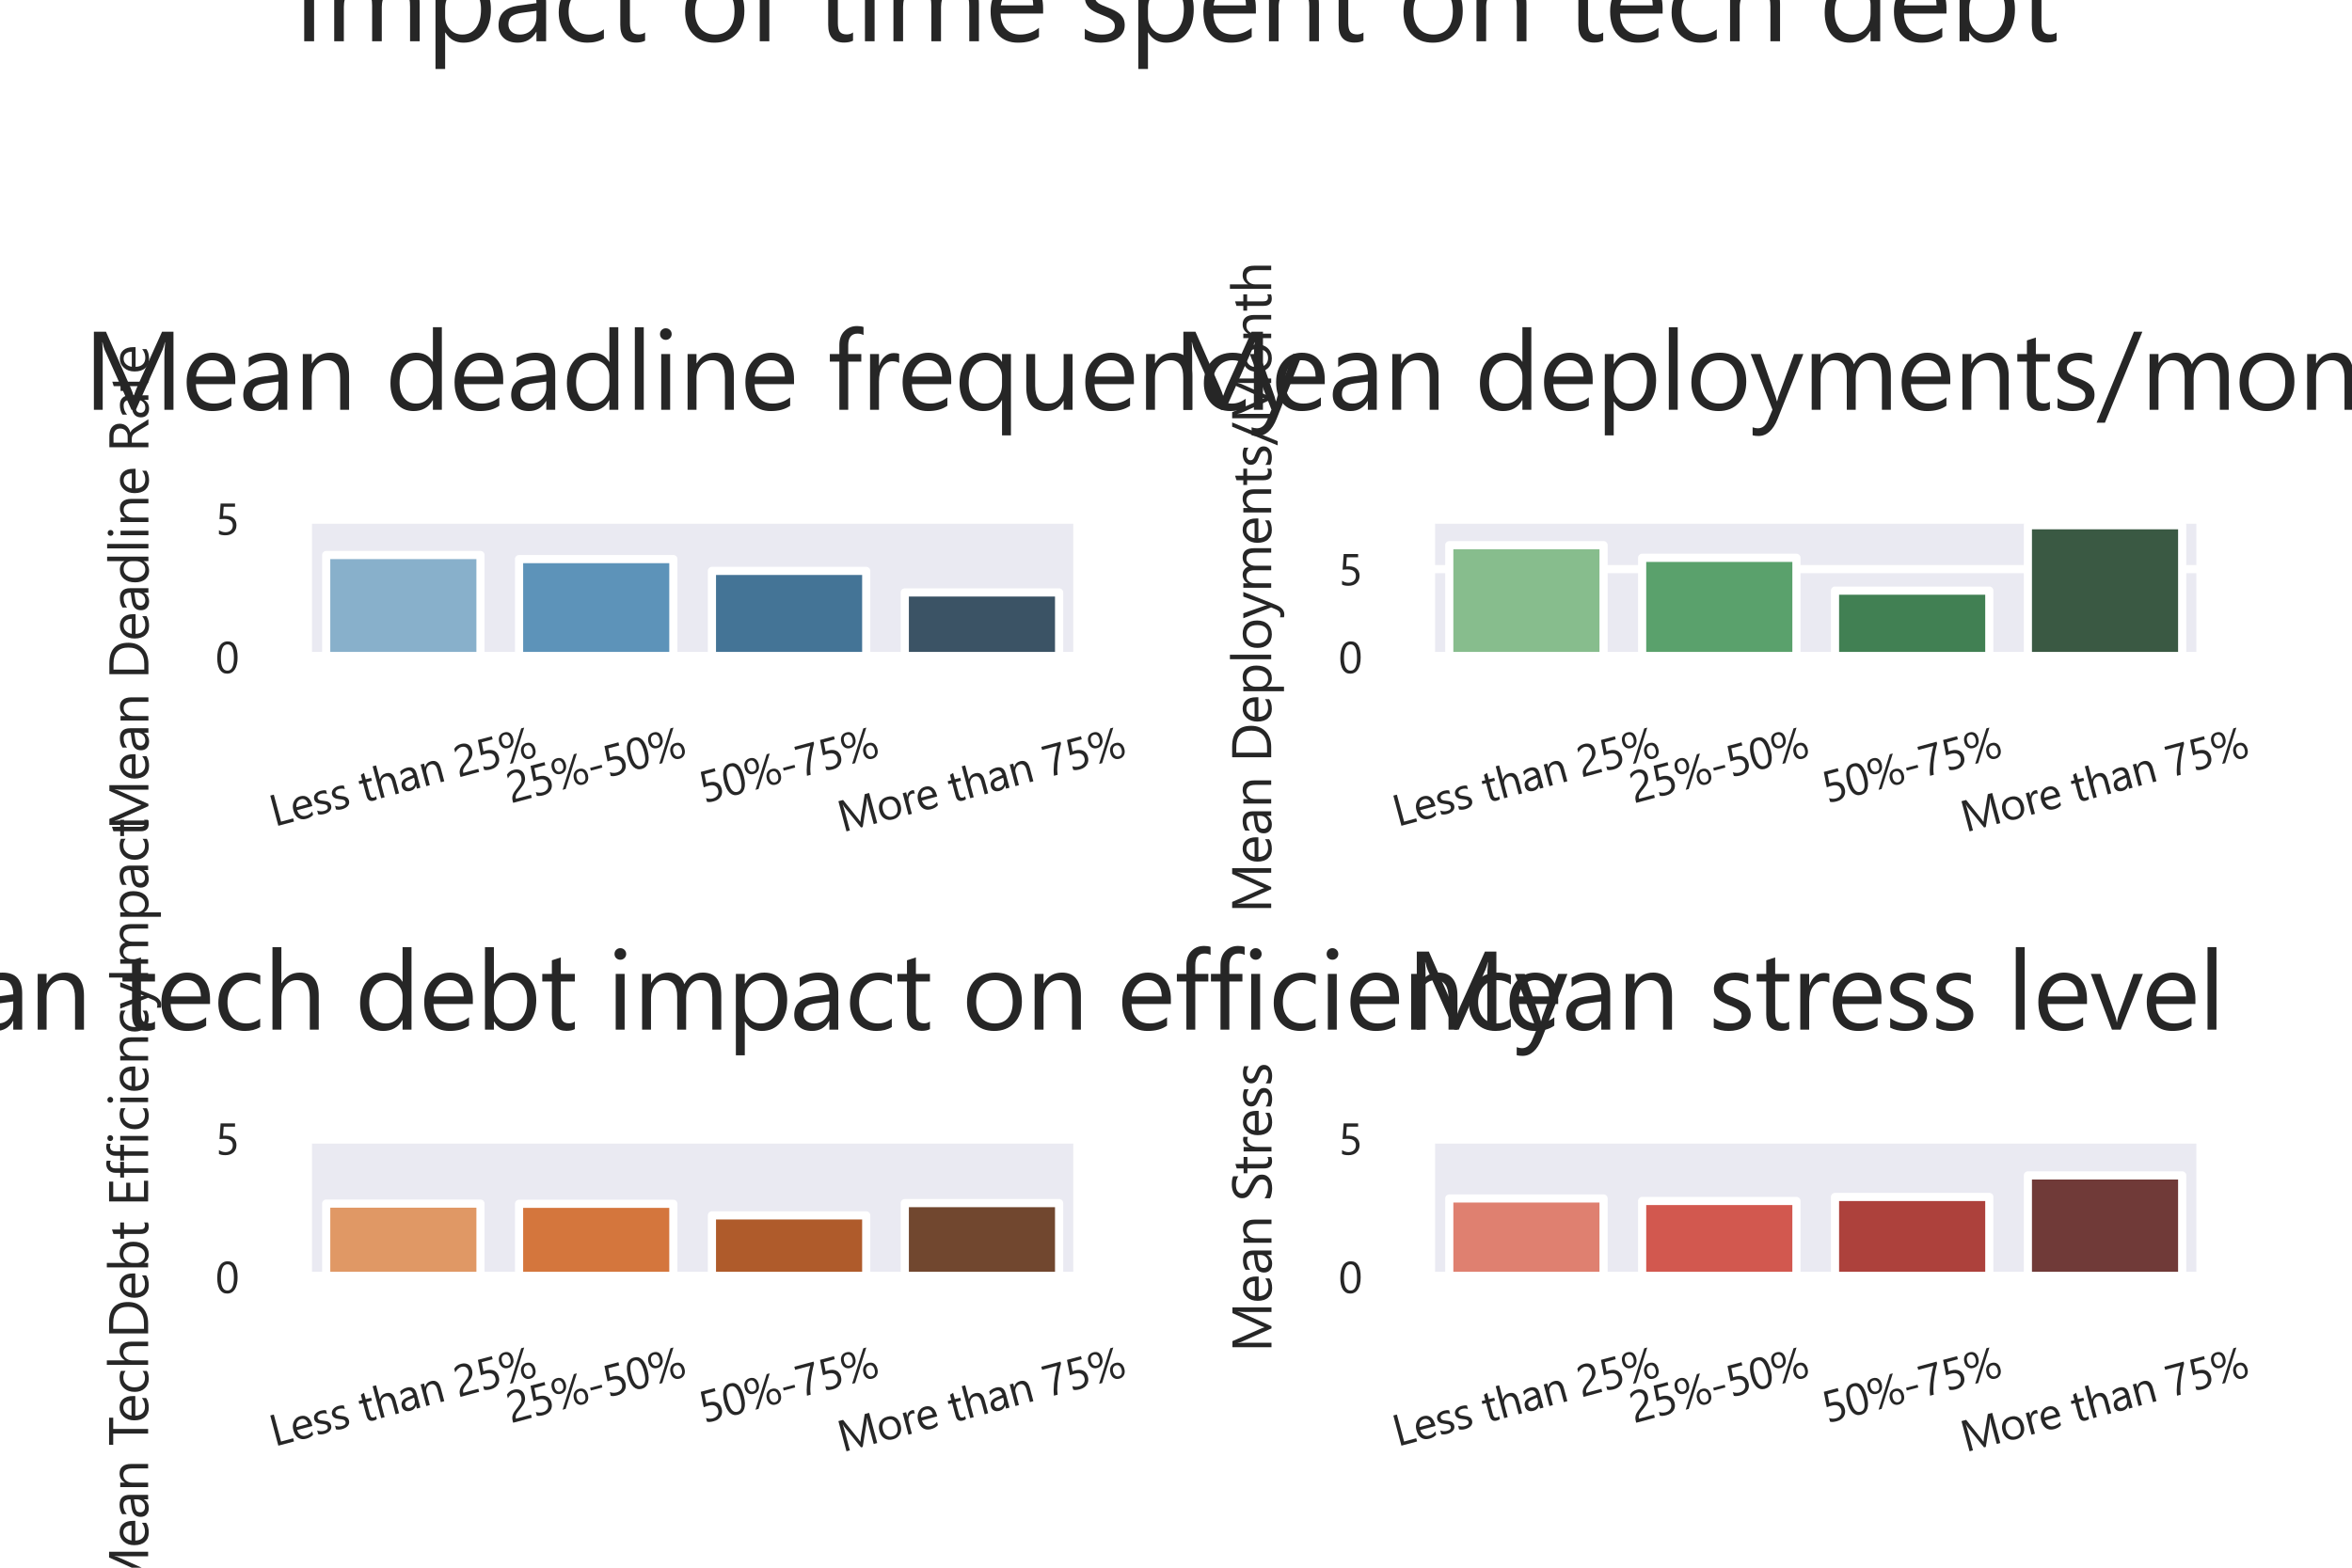 <?xml version="1.0" encoding="utf-8" standalone="no"?>
<!DOCTYPE svg PUBLIC "-//W3C//DTD SVG 1.1//EN"
  "http://www.w3.org/Graphics/SVG/1.1/DTD/svg11.dtd">
<svg xmlns:xlink="http://www.w3.org/1999/xlink" width="432pt" height="288pt" viewBox="0 0 432 288" xmlns="http://www.w3.org/2000/svg" version="1.1">
 <defs>
  <style type="text/css">*{stroke-linejoin: round; stroke-linecap: butt}</style>
 </defs>
 <g id="figure_1">
  <g id="patch_1">
   <path d="M 0 288 
L 432 288 
L 432 0 
L 0 0 
z
" style="fill: #ffffff"/>
  </g>
  <g id="axes_1">
   <g id="patch_2">
    <path d="M 56.37 120.7 
L 198.069 120.7 
L 198.069 95.278 
L 56.37 95.278 
z
" style="fill: #eaeaf2"/>
   </g>
   <g id="matplotlib.axis_1">
    <g id="xtick_1">
     <g id="text_1">
      <!-- Less than 25% -->
      <g style="fill: #262626" transform="translate(50.399 151.896) rotate(-15) scale(0.08 -0.08)">
       <defs>
        <path id="SegoeUI-4c" d="M 2913 0 
L 588 0 
L 588 4481 
L 1113 4481 
L 1113 475 
L 2913 475 
L 2913 0 
z
" transform="scale(0.016)"/>
        <path id="SegoeUI-65" d="M 3091 1472 
L 831 1472 
Q 844 938 1119 647 
Q 1394 356 1875 356 
Q 2416 356 2869 713 
L 2869 231 
Q 2447 -75 1753 -75 
Q 1075 -75 687 361 
Q 300 797 300 1588 
Q 300 2334 723 2804 
Q 1147 3275 1775 3275 
Q 2403 3275 2747 2869 
Q 3091 2463 3091 1741 
L 3091 1472 
z
M 2566 1906 
Q 2563 2350 2352 2597 
Q 2141 2844 1766 2844 
Q 1403 2844 1150 2584 
Q 897 2325 838 1906 
L 2566 1906 
z
" transform="scale(0.016)"/>
        <path id="SegoeUI-73" d="M 325 116 
L 325 666 
Q 744 356 1247 356 
Q 1922 356 1922 806 
Q 1922 934 1864 1023 
Q 1806 1113 1707 1181 
Q 1609 1250 1476 1304 
Q 1344 1359 1191 1419 
Q 978 1503 817 1589 
Q 656 1675 548 1783 
Q 441 1891 386 2028 
Q 331 2166 331 2350 
Q 331 2575 434 2748 
Q 538 2922 709 3039 
Q 881 3156 1101 3215 
Q 1322 3275 1556 3275 
Q 1972 3275 2300 3131 
L 2300 2613 
Q 1947 2844 1488 2844 
Q 1344 2844 1228 2811 
Q 1113 2778 1030 2718 
Q 947 2659 901 2576 
Q 856 2494 856 2394 
Q 856 2269 901 2184 
Q 947 2100 1034 2034 
Q 1122 1969 1247 1916 
Q 1372 1863 1531 1800 
Q 1744 1719 1912 1633 
Q 2081 1547 2200 1439 
Q 2319 1331 2383 1190 
Q 2447 1050 2447 856 
Q 2447 619 2342 444 
Q 2238 269 2063 153 
Q 1888 38 1659 -18 
Q 1431 -75 1181 -75 
Q 688 -75 325 116 
z
" transform="scale(0.016)"/>
        <path id="SegoeUI-20" transform="scale(0.016)"/>
        <path id="SegoeUI-74" d="M 2003 31 
Q 1822 -69 1525 -69 
Q 684 -69 684 869 
L 684 2763 
L 134 2763 
L 134 3200 
L 684 3200 
L 684 3981 
L 1197 4147 
L 1197 3200 
L 2003 3200 
L 2003 2763 
L 1197 2763 
L 1197 959 
Q 1197 638 1306 500 
Q 1416 363 1669 363 
Q 1863 363 2003 469 
L 2003 31 
z
" transform="scale(0.016)"/>
        <path id="SegoeUI-68" d="M 3175 0 
L 2663 0 
L 2663 1844 
Q 2663 2844 1919 2844 
Q 1544 2844 1287 2555 
Q 1031 2266 1031 1813 
L 1031 0 
L 519 0 
L 519 4738 
L 1031 4738 
L 1031 2669 
L 1044 2669 
Q 1413 3275 2094 3275 
Q 3175 3275 3175 1972 
L 3175 0 
z
" transform="scale(0.016)"/>
        <path id="SegoeUI-61" d="M 2809 0 
L 2297 0 
L 2297 500 
L 2284 500 
Q 1950 -75 1300 -75 
Q 822 -75 551 178 
Q 281 431 281 850 
Q 281 1747 1338 1894 
L 2297 2028 
Q 2297 2844 1638 2844 
Q 1059 2844 594 2450 
L 594 2975 
Q 1066 3275 1681 3275 
Q 2809 3275 2809 2081 
L 2809 0 
z
M 2297 1619 
L 1525 1513 
Q 1169 1463 987 1336 
Q 806 1209 806 888 
Q 806 653 973 504 
Q 1141 356 1419 356 
Q 1800 356 2048 623 
Q 2297 891 2297 1300 
L 2297 1619 
z
" transform="scale(0.016)"/>
        <path id="SegoeUI-6e" d="M 3175 0 
L 2663 0 
L 2663 1825 
Q 2663 2844 1919 2844 
Q 1534 2844 1282 2555 
Q 1031 2266 1031 1825 
L 1031 0 
L 519 0 
L 519 3200 
L 1031 3200 
L 1031 2669 
L 1044 2669 
Q 1406 3275 2094 3275 
Q 2619 3275 2897 2936 
Q 3175 2597 3175 1956 
L 3175 0 
z
" transform="scale(0.016)"/>
        <path id="SegoeUI-32" d="M 2413 3306 
Q 2413 3513 2348 3666 
Q 2284 3819 2173 3920 
Q 2063 4022 1913 4072 
Q 1763 4122 1588 4122 
Q 1438 4122 1294 4081 
Q 1150 4041 1014 3969 
Q 878 3897 751 3797 
Q 625 3697 516 3575 
L 516 4125 
Q 731 4334 998 4445 
Q 1266 4556 1650 4556 
Q 1925 4556 2159 4476 
Q 2394 4397 2566 4244 
Q 2738 4091 2836 3866 
Q 2934 3641 2934 3350 
Q 2934 3084 2873 2868 
Q 2813 2653 2689 2462 
Q 2566 2272 2378 2097 
Q 2191 1922 1938 1741 
Q 1622 1516 1417 1356 
Q 1213 1197 1092 1058 
Q 972 919 923 780 
Q 875 641 875 459 
L 3106 459 
L 3106 0 
L 341 0 
L 341 222 
Q 341 509 403 728 
Q 466 947 609 1144 
Q 753 1341 986 1537 
Q 1219 1734 1556 1981 
Q 1800 2156 1964 2315 
Q 2128 2475 2228 2634 
Q 2328 2794 2370 2958 
Q 2413 3122 2413 3306 
z
" transform="scale(0.016)"/>
        <path id="SegoeUI-35" d="M 3028 1369 
Q 3028 1041 2915 775 
Q 2803 509 2595 318 
Q 2388 128 2094 25 
Q 1800 -78 1441 -78 
Q 816 -78 513 109 
L 513 653 
Q 969 359 1447 359 
Q 1691 359 1886 431 
Q 2081 503 2218 631 
Q 2356 759 2429 940 
Q 2503 1122 2503 1338 
Q 2503 1775 2209 2023 
Q 1916 2272 1356 2272 
Q 1266 2272 1166 2269 
Q 1066 2266 966 2261 
Q 866 2256 770 2250 
Q 675 2244 597 2234 
L 750 4481 
L 2822 4481 
L 2822 4019 
L 1194 4019 
L 1103 2703 
Q 1203 2709 1315 2714 
Q 1428 2719 1516 2719 
Q 1872 2719 2153 2625 
Q 2434 2531 2629 2357 
Q 2825 2184 2926 1932 
Q 3028 1681 3028 1369 
z
" transform="scale(0.016)"/>
        <path id="SegoeUI-25" d="M 1263 2234 
Q 800 2234 525 2539 
Q 250 2844 250 3353 
Q 250 3909 540 4229 
Q 831 4550 1325 4550 
Q 1803 4550 2067 4253 
Q 2331 3956 2331 3419 
Q 2331 2881 2036 2557 
Q 1741 2234 1263 2234 
z
M 1306 4206 
Q 1009 4206 837 3986 
Q 666 3766 666 3381 
Q 666 3003 834 2792 
Q 1003 2581 1294 2581 
Q 1588 2581 1753 2800 
Q 1919 3019 1919 3406 
Q 1919 3784 1755 3995 
Q 1591 4206 1306 4206 
z
M 4263 4481 
L 1388 -31 
L 941 -31 
L 3813 4481 
L 4263 4481 
z
M 3931 -69 
Q 3469 -69 3194 237 
Q 2919 544 2919 1050 
Q 2919 1606 3212 1929 
Q 3506 2253 3994 2253 
Q 4469 2253 4734 1953 
Q 5000 1653 5000 1113 
Q 5000 578 4704 254 
Q 4409 -69 3931 -69 
z
M 3975 1900 
Q 3675 1900 3504 1681 
Q 3334 1463 3334 1075 
Q 3334 703 3503 492 
Q 3672 281 3963 281 
Q 4256 281 4422 501 
Q 4588 722 4588 1106 
Q 4588 1488 4423 1694 
Q 4259 1900 3975 1900 
z
" transform="scale(0.016)"/>
       </defs>
       <use xlink:href="#SegoeUI-4c"/>
       <use xlink:href="#SegoeUI-65" x="47.07"/>
       <use xlink:href="#SegoeUI-73" x="99.365"/>
       <use xlink:href="#SegoeUI-73" x="141.797"/>
       <use xlink:href="#SegoeUI-20" x="184.229"/>
       <use xlink:href="#SegoeUI-74" x="211.621"/>
       <use xlink:href="#SegoeUI-68" x="245.508"/>
       <use xlink:href="#SegoeUI-61" x="302.1"/>
       <use xlink:href="#SegoeUI-6e" x="352.979"/>
       <use xlink:href="#SegoeUI-20" x="409.57"/>
       <use xlink:href="#SegoeUI-32" x="436.963"/>
       <use xlink:href="#SegoeUI-35" x="490.869"/>
       <use xlink:href="#SegoeUI-25" x="544.775"/>
      </g>
     </g>
    </g>
    <g id="xtick_2">
     <g id="text_2">
      <!-- 25%-50% -->
      <g style="fill: #262626" transform="translate(93.835 147.603) rotate(-15) scale(0.08 -0.08)">
       <defs>
        <path id="SegoeUI-2d" d="M 2156 1581 
L 450 1581 
L 450 1984 
L 2156 1984 
L 2156 1581 
z
" transform="scale(0.016)"/>
        <path id="SegoeUI-30" d="M 3188 2259 
Q 3188 1697 3086 1262 
Q 2984 828 2792 529 
Q 2600 231 2320 76 
Q 2041 -78 1684 -78 
Q 1347 -78 1083 70 
Q 819 219 637 503 
Q 456 788 362 1202 
Q 269 1616 269 2150 
Q 269 2738 367 3188 
Q 466 3638 656 3942 
Q 847 4247 1130 4401 
Q 1413 4556 1778 4556 
Q 3188 4556 3188 2259 
z
M 2663 2209 
Q 2663 4122 1753 4122 
Q 794 4122 794 2175 
Q 794 359 1734 359 
Q 2663 359 2663 2209 
z
" transform="scale(0.016)"/>
       </defs>
       <use xlink:href="#SegoeUI-32"/>
       <use xlink:href="#SegoeUI-35" x="53.906"/>
       <use xlink:href="#SegoeUI-25" x="107.812"/>
       <use xlink:href="#SegoeUI-2d" x="189.648"/>
       <use xlink:href="#SegoeUI-35" x="229.639"/>
       <use xlink:href="#SegoeUI-30" x="283.545"/>
       <use xlink:href="#SegoeUI-25" x="337.451"/>
      </g>
     </g>
    </g>
    <g id="xtick_3">
     <g id="text_3">
      <!-- 50%-75% -->
      <g style="fill: #262626" transform="translate(129.26 147.603) rotate(-15) scale(0.08 -0.08)">
       <defs>
        <path id="SegoeUI-37" d="M 3156 4184 
Q 3053 4006 2908 3740 
Q 2763 3475 2600 3144 
Q 2438 2813 2269 2431 
Q 2100 2050 1953 1644 
Q 1806 1238 1695 820 
Q 1584 403 1534 0 
L 984 0 
Q 1041 400 1158 817 
Q 1275 1234 1423 1636 
Q 1572 2038 1737 2409 
Q 1903 2781 2059 3093 
Q 2216 3406 2345 3645 
Q 2475 3884 2553 4019 
L 306 4019 
L 306 4481 
L 3156 4481 
L 3156 4184 
z
" transform="scale(0.016)"/>
       </defs>
       <use xlink:href="#SegoeUI-35"/>
       <use xlink:href="#SegoeUI-30" x="53.906"/>
       <use xlink:href="#SegoeUI-25" x="107.812"/>
       <use xlink:href="#SegoeUI-2d" x="189.648"/>
       <use xlink:href="#SegoeUI-37" x="229.639"/>
       <use xlink:href="#SegoeUI-35" x="283.545"/>
       <use xlink:href="#SegoeUI-25" x="337.451"/>
      </g>
     </g>
    </g>
    <g id="xtick_4">
     <g id="text_4">
      <!-- More than 75% -->
      <g style="fill: #262626" transform="translate(154.749 152.927) rotate(-15) scale(0.08 -0.08)">
       <defs>
        <path id="SegoeUI-4d" d="M 5156 0 
L 4634 0 
L 4634 3006 
Q 4634 3363 4678 3878 
L 4666 3878 
Q 4591 3575 4531 3444 
L 3000 0 
L 2744 0 
L 1216 3419 
Q 1150 3569 1081 3878 
L 1069 3878 
Q 1094 3609 1094 3000 
L 1094 0 
L 588 0 
L 588 4481 
L 1281 4481 
L 2656 1356 
Q 2816 997 2863 819 
L 2881 819 
Q 3016 1188 3097 1369 
L 4500 4481 
L 5156 4481 
L 5156 0 
z
" transform="scale(0.016)"/>
        <path id="SegoeUI-6f" d="M 1856 -75 
Q 1147 -75 723 373 
Q 300 822 300 1563 
Q 300 2369 740 2822 
Q 1181 3275 1931 3275 
Q 2647 3275 3048 2834 
Q 3450 2394 3450 1613 
Q 3450 847 3017 386 
Q 2584 -75 1856 -75 
z
M 1894 2844 
Q 1400 2844 1112 2508 
Q 825 2172 825 1581 
Q 825 1013 1115 684 
Q 1406 356 1894 356 
Q 2391 356 2658 678 
Q 2925 1000 2925 1594 
Q 2925 2194 2658 2519 
Q 2391 2844 1894 2844 
z
" transform="scale(0.016)"/>
        <path id="SegoeUI-72" d="M 2188 2681 
Q 2053 2784 1800 2784 
Q 1472 2784 1251 2475 
Q 1031 2166 1031 1631 
L 1031 0 
L 519 0 
L 519 3200 
L 1031 3200 
L 1031 2541 
L 1044 2541 
Q 1153 2878 1378 3067 
Q 1603 3256 1881 3256 
Q 2081 3256 2188 3213 
L 2188 2681 
z
" transform="scale(0.016)"/>
       </defs>
       <use xlink:href="#SegoeUI-4d"/>
       <use xlink:href="#SegoeUI-6f" x="89.795"/>
       <use xlink:href="#SegoeUI-72" x="148.389"/>
       <use xlink:href="#SegoeUI-65" x="181.779"/>
       <use xlink:href="#SegoeUI-20" x="234.074"/>
       <use xlink:href="#SegoeUI-74" x="261.467"/>
       <use xlink:href="#SegoeUI-68" x="295.354"/>
       <use xlink:href="#SegoeUI-61" x="351.945"/>
       <use xlink:href="#SegoeUI-6e" x="402.824"/>
       <use xlink:href="#SegoeUI-20" x="459.416"/>
       <use xlink:href="#SegoeUI-37" x="486.809"/>
       <use xlink:href="#SegoeUI-35" x="540.715"/>
       <use xlink:href="#SegoeUI-25" x="594.621"/>
      </g>
     </g>
    </g>
   </g>
   <g id="matplotlib.axis_2">
    <g id="ytick_1">
     <g id="line2d_1">
      <path d="M 56.37 120.7 
L 198.069 120.7 
" clip-path="url(#pb29d9bcbe3)" style="fill: none; stroke: #ffffff; stroke-width: 1.5; stroke-linecap: round"/>
     </g>
     <g id="text_5">
      <!-- 0 -->
      <g style="fill: #262626" transform="translate(39.557 123.661) scale(0.08 -0.08)">
       <use xlink:href="#SegoeUI-30"/>
      </g>
     </g>
    </g>
    <g id="ytick_2">
     <g id="line2d_2">
      <path d="M 56.37 95.278 
L 198.069 95.278 
" clip-path="url(#pb29d9bcbe3)" style="fill: none; stroke: #ffffff; stroke-width: 1.5; stroke-linecap: round"/>
     </g>
     <g id="text_6">
      <!-- 5 -->
      <g style="fill: #262626" transform="translate(39.557 98.239) scale(0.08 -0.08)">
       <use xlink:href="#SegoeUI-35"/>
      </g>
     </g>
    </g>
    <g id="text_7">
     <!-- Mean Deadline Rate -->
     <g style="fill: #262626" transform="translate(27.258 152.488) rotate(-90) scale(0.1 -0.1)">
      <defs>
       <path id="SegoeUI-44" d="M 588 0 
L 588 4481 
L 1825 4481 
Q 4194 4481 4194 2297 
Q 4194 1259 3536 629 
Q 2878 0 1775 0 
L 588 0 
z
M 1113 4006 
L 1113 475 
L 1781 475 
Q 2663 475 3153 947 
Q 3644 1419 3644 2284 
Q 3644 4006 1813 4006 
L 1113 4006 
z
" transform="scale(0.016)"/>
       <path id="SegoeUI-64" d="M 3250 0 
L 2738 0 
L 2738 544 
L 2725 544 
Q 2369 -75 1625 -75 
Q 1022 -75 661 354 
Q 300 784 300 1525 
Q 300 2319 700 2797 
Q 1100 3275 1766 3275 
Q 2425 3275 2725 2756 
L 2738 2756 
L 2738 4738 
L 3250 4738 
L 3250 0 
z
M 2738 1447 
L 2738 1919 
Q 2738 2306 2481 2575 
Q 2225 2844 1831 2844 
Q 1363 2844 1094 2500 
Q 825 2156 825 1550 
Q 825 997 1083 676 
Q 1341 356 1775 356 
Q 2203 356 2470 665 
Q 2738 975 2738 1447 
z
" transform="scale(0.016)"/>
       <path id="SegoeUI-6c" d="M 1031 0 
L 519 0 
L 519 4738 
L 1031 4738 
L 1031 0 
z
" transform="scale(0.016)"/>
       <path id="SegoeUI-69" d="M 781 4013 
Q 644 4013 547 4106 
Q 450 4200 450 4344 
Q 450 4488 547 4583 
Q 644 4678 781 4678 
Q 922 4678 1020 4583 
Q 1119 4488 1119 4344 
Q 1119 4206 1020 4109 
Q 922 4013 781 4013 
z
M 1031 0 
L 519 0 
L 519 3200 
L 1031 3200 
L 1031 0 
z
" transform="scale(0.016)"/>
       <path id="SegoeUI-52" d="M 3800 0 
L 3175 0 
L 2425 1256 
Q 2322 1431 2225 1554 
Q 2128 1678 2026 1756 
Q 1925 1834 1808 1870 
Q 1691 1906 1544 1906 
L 1113 1906 
L 1113 0 
L 588 0 
L 588 4481 
L 1925 4481 
Q 2219 4481 2467 4407 
Q 2716 4334 2898 4184 
Q 3081 4034 3184 3811 
Q 3288 3588 3288 3288 
Q 3288 3053 3217 2858 
Q 3147 2663 3017 2509 
Q 2888 2356 2705 2248 
Q 2522 2141 2294 2081 
L 2294 2069 
Q 2406 2019 2489 1955 
Q 2572 1891 2647 1803 
Q 2722 1716 2795 1605 
Q 2869 1494 2959 1347 
L 3800 0 
z
M 1113 4006 
L 1113 2381 
L 1825 2381 
Q 2022 2381 2189 2440 
Q 2356 2500 2478 2611 
Q 2600 2722 2669 2883 
Q 2738 3044 2738 3244 
Q 2738 3603 2505 3804 
Q 2272 4006 1831 4006 
L 1113 4006 
z
" transform="scale(0.016)"/>
      </defs>
      <use xlink:href="#SegoeUI-4d"/>
      <use xlink:href="#SegoeUI-65" x="89.795"/>
      <use xlink:href="#SegoeUI-61" x="142.09"/>
      <use xlink:href="#SegoeUI-6e" x="192.969"/>
      <use xlink:href="#SegoeUI-20" x="249.561"/>
      <use xlink:href="#SegoeUI-44" x="276.953"/>
      <use xlink:href="#SegoeUI-65" x="347.07"/>
      <use xlink:href="#SegoeUI-61" x="399.365"/>
      <use xlink:href="#SegoeUI-64" x="450.244"/>
      <use xlink:href="#SegoeUI-6c" x="509.131"/>
      <use xlink:href="#SegoeUI-69" x="533.35"/>
      <use xlink:href="#SegoeUI-6e" x="557.568"/>
      <use xlink:href="#SegoeUI-65" x="614.16"/>
      <use xlink:href="#SegoeUI-20" x="666.455"/>
      <use xlink:href="#SegoeUI-52" x="693.848"/>
      <use xlink:href="#SegoeUI-61" x="753.662"/>
      <use xlink:href="#SegoeUI-74" x="804.541"/>
      <use xlink:href="#SegoeUI-65" x="837.678"/>
     </g>
    </g>
   </g>
   <g id="patch_3">
    <path d="M 59.912 120.7 
L 88.252 120.7 
L 88.252 101.963 
L 59.912 101.963 
z
" clip-path="url(#pb29d9bcbe3)" style="fill: #88b0cb; stroke: #ffffff; stroke-width: 1.5; stroke-linejoin: miter"/>
   </g>
   <g id="patch_4">
    <path d="M 95.337 120.7 
L 123.677 120.7 
L 123.677 102.709 
L 95.337 102.709 
z
" clip-path="url(#pb29d9bcbe3)" style="fill: #5d93b9; stroke: #ffffff; stroke-width: 1.5; stroke-linejoin: miter"/>
   </g>
   <g id="patch_5">
    <path d="M 130.762 120.7 
L 159.102 120.7 
L 159.102 104.882 
L 130.762 104.882 
z
" clip-path="url(#pb29d9bcbe3)" style="fill: #447496; stroke: #ffffff; stroke-width: 1.5; stroke-linejoin: miter"/>
   </g>
   <g id="patch_6">
    <path d="M 166.187 120.7 
L 194.527 120.7 
L 194.527 108.836 
L 166.187 108.836 
z
" clip-path="url(#pb29d9bcbe3)" style="fill: #3b5365; stroke: #ffffff; stroke-width: 1.5; stroke-linejoin: miter"/>
   </g>
   <g id="line2d_3">
    <path clip-path="url(#pb29d9bcbe3)" style="fill: none; stroke: #424242; stroke-width: 1.5; stroke-linecap: round"/>
   </g>
   <g id="line2d_4">
    <path clip-path="url(#pb29d9bcbe3)" style="fill: none; stroke: #424242; stroke-width: 1.5; stroke-linecap: round"/>
   </g>
   <g id="line2d_5">
    <path clip-path="url(#pb29d9bcbe3)" style="fill: none; stroke: #424242; stroke-width: 1.5; stroke-linecap: round"/>
   </g>
   <g id="line2d_6">
    <path clip-path="url(#pb29d9bcbe3)" style="fill: none; stroke: #424242; stroke-width: 1.5; stroke-linecap: round"/>
   </g>
   <g id="patch_7">
    <path d="M 56.37 120.7 
L 56.37 95.278 
" style="fill: none; stroke: #ffffff; stroke-width: 1.875; stroke-linejoin: miter; stroke-linecap: square"/>
   </g>
   <g id="patch_8">
    <path d="M 198.069 120.7 
L 198.069 95.278 
" style="fill: none; stroke: #ffffff; stroke-width: 1.875; stroke-linejoin: miter; stroke-linecap: square"/>
   </g>
   <g id="patch_9">
    <path d="M 56.37 120.7 
L 198.069 120.7 
" style="fill: none; stroke: #ffffff; stroke-width: 1.875; stroke-linejoin: miter; stroke-linecap: square"/>
   </g>
   <g id="patch_10">
    <path d="M 56.37 95.278 
L 198.069 95.278 
" style="fill: none; stroke: #ffffff; stroke-width: 1.875; stroke-linejoin: miter; stroke-linecap: square"/>
   </g>
   <g id="text_8">
    <!-- Mean deadline frequency -->
    <g style="fill: #262626" transform="translate(15.363 75.278) scale(0.2 -0.2)">
     <defs>
      <path id="SegoeUI-66" d="M 2100 4288 
Q 1950 4372 1759 4372 
Q 1222 4372 1222 3694 
L 1222 3200 
L 1972 3200 
L 1972 2763 
L 1222 2763 
L 1222 0 
L 713 0 
L 713 2763 
L 166 2763 
L 166 3200 
L 713 3200 
L 713 3719 
Q 713 4222 1003 4514 
Q 1294 4806 1728 4806 
Q 1963 4806 2100 4750 
L 2100 4288 
z
" transform="scale(0.016)"/>
      <path id="SegoeUI-71" d="M 3250 -1472 
L 2738 -1472 
L 2738 550 
L 2725 550 
Q 2391 -75 1631 -75 
Q 1028 -75 664 354 
Q 300 784 300 1525 
Q 300 2322 700 2798 
Q 1100 3275 1775 3275 
Q 2431 3275 2725 2756 
L 2738 2756 
L 2738 3200 
L 3250 3200 
L 3250 -1472 
z
M 2738 1441 
L 2738 1906 
Q 2738 2300 2480 2572 
Q 2222 2844 1825 2844 
Q 1363 2844 1094 2501 
Q 825 2159 825 1538 
Q 825 984 1084 670 
Q 1344 356 1753 356 
Q 2203 356 2470 664 
Q 2738 972 2738 1441 
z
" transform="scale(0.016)"/>
      <path id="SegoeUI-75" d="M 3106 0 
L 2594 0 
L 2594 506 
L 2581 506 
Q 2263 -75 1594 -75 
Q 450 -75 450 1288 
L 450 3200 
L 959 3200 
L 959 1369 
Q 959 356 1734 356 
Q 2109 356 2351 632 
Q 2594 909 2594 1356 
L 2594 3200 
L 3106 3200 
L 3106 0 
z
" transform="scale(0.016)"/>
      <path id="SegoeUI-63" d="M 2700 147 
Q 2331 -75 1825 -75 
Q 1141 -75 720 370 
Q 300 816 300 1525 
Q 300 2316 753 2795 
Q 1206 3275 1963 3275 
Q 2384 3275 2706 3119 
L 2706 2594 
Q 2350 2844 1944 2844 
Q 1453 2844 1139 2492 
Q 825 2141 825 1569 
Q 825 1006 1120 681 
Q 1416 356 1913 356 
Q 2331 356 2700 634 
L 2700 147 
z
" transform="scale(0.016)"/>
      <path id="SegoeUI-79" d="M 3066 3200 
L 1594 -513 
Q 1200 -1506 488 -1506 
Q 288 -1506 153 -1466 
L 153 -1006 
Q 319 -1063 456 -1063 
Q 844 -1063 1038 -600 
L 1294 6 
L 44 3200 
L 613 3200 
L 1478 738 
Q 1494 691 1544 494 
L 1563 494 
Q 1578 569 1625 731 
L 2534 3200 
L 3066 3200 
z
" transform="scale(0.016)"/>
     </defs>
     <use xlink:href="#SegoeUI-4d"/>
     <use xlink:href="#SegoeUI-65" x="89.795"/>
     <use xlink:href="#SegoeUI-61" x="142.09"/>
     <use xlink:href="#SegoeUI-6e" x="192.969"/>
     <use xlink:href="#SegoeUI-20" x="249.561"/>
     <use xlink:href="#SegoeUI-64" x="276.953"/>
     <use xlink:href="#SegoeUI-65" x="335.84"/>
     <use xlink:href="#SegoeUI-61" x="388.135"/>
     <use xlink:href="#SegoeUI-64" x="439.014"/>
     <use xlink:href="#SegoeUI-6c" x="497.9"/>
     <use xlink:href="#SegoeUI-69" x="522.119"/>
     <use xlink:href="#SegoeUI-6e" x="546.338"/>
     <use xlink:href="#SegoeUI-65" x="602.93"/>
     <use xlink:href="#SegoeUI-20" x="655.225"/>
     <use xlink:href="#SegoeUI-66" x="682.617"/>
     <use xlink:href="#SegoeUI-72" x="713.916"/>
     <use xlink:href="#SegoeUI-65" x="747.307"/>
     <use xlink:href="#SegoeUI-71" x="799.602"/>
     <use xlink:href="#SegoeUI-75" x="858.488"/>
     <use xlink:href="#SegoeUI-65" x="915.08"/>
     <use xlink:href="#SegoeUI-6e" x="967.375"/>
     <use xlink:href="#SegoeUI-63" x="1023.967"/>
     <use xlink:href="#SegoeUI-79" x="1070.158"/>
    </g>
   </g>
  </g>
  <g id="axes_2">
   <g id="patch_11">
    <path d="M 262.65 120.7 
L 404.349 120.7 
L 404.349 95.278 
L 262.65 95.278 
z
" style="fill: #eaeaf2"/>
   </g>
   <g id="matplotlib.axis_3">
    <g id="xtick_5">
     <g id="text_9">
      <!-- Less than 25% -->
      <g style="fill: #262626" transform="translate(256.679 151.896) rotate(-15) scale(0.08 -0.08)">
       <use xlink:href="#SegoeUI-4c"/>
       <use xlink:href="#SegoeUI-65" x="47.07"/>
       <use xlink:href="#SegoeUI-73" x="99.365"/>
       <use xlink:href="#SegoeUI-73" x="141.797"/>
       <use xlink:href="#SegoeUI-20" x="184.229"/>
       <use xlink:href="#SegoeUI-74" x="211.621"/>
       <use xlink:href="#SegoeUI-68" x="245.508"/>
       <use xlink:href="#SegoeUI-61" x="302.1"/>
       <use xlink:href="#SegoeUI-6e" x="352.979"/>
       <use xlink:href="#SegoeUI-20" x="409.57"/>
       <use xlink:href="#SegoeUI-32" x="436.963"/>
       <use xlink:href="#SegoeUI-35" x="490.869"/>
       <use xlink:href="#SegoeUI-25" x="544.775"/>
      </g>
     </g>
    </g>
    <g id="xtick_6">
     <g id="text_10">
      <!-- 25%-50% -->
      <g style="fill: #262626" transform="translate(300.115 147.603) rotate(-15) scale(0.08 -0.08)">
       <use xlink:href="#SegoeUI-32"/>
       <use xlink:href="#SegoeUI-35" x="53.906"/>
       <use xlink:href="#SegoeUI-25" x="107.812"/>
       <use xlink:href="#SegoeUI-2d" x="189.648"/>
       <use xlink:href="#SegoeUI-35" x="229.639"/>
       <use xlink:href="#SegoeUI-30" x="283.545"/>
       <use xlink:href="#SegoeUI-25" x="337.451"/>
      </g>
     </g>
    </g>
    <g id="xtick_7">
     <g id="text_11">
      <!-- 50%-75% -->
      <g style="fill: #262626" transform="translate(335.54 147.603) rotate(-15) scale(0.08 -0.08)">
       <use xlink:href="#SegoeUI-35"/>
       <use xlink:href="#SegoeUI-30" x="53.906"/>
       <use xlink:href="#SegoeUI-25" x="107.812"/>
       <use xlink:href="#SegoeUI-2d" x="189.648"/>
       <use xlink:href="#SegoeUI-37" x="229.639"/>
       <use xlink:href="#SegoeUI-35" x="283.545"/>
       <use xlink:href="#SegoeUI-25" x="337.451"/>
      </g>
     </g>
    </g>
    <g id="xtick_8">
     <g id="text_12">
      <!-- More than 75% -->
      <g style="fill: #262626" transform="translate(361.029 152.927) rotate(-15) scale(0.08 -0.08)">
       <use xlink:href="#SegoeUI-4d"/>
       <use xlink:href="#SegoeUI-6f" x="89.795"/>
       <use xlink:href="#SegoeUI-72" x="148.389"/>
       <use xlink:href="#SegoeUI-65" x="181.779"/>
       <use xlink:href="#SegoeUI-20" x="234.074"/>
       <use xlink:href="#SegoeUI-74" x="261.467"/>
       <use xlink:href="#SegoeUI-68" x="295.354"/>
       <use xlink:href="#SegoeUI-61" x="351.945"/>
       <use xlink:href="#SegoeUI-6e" x="402.824"/>
       <use xlink:href="#SegoeUI-20" x="459.416"/>
       <use xlink:href="#SegoeUI-37" x="486.809"/>
       <use xlink:href="#SegoeUI-35" x="540.715"/>
       <use xlink:href="#SegoeUI-25" x="594.621"/>
      </g>
     </g>
    </g>
   </g>
   <g id="matplotlib.axis_4">
    <g id="ytick_3">
     <g id="line2d_7">
      <path d="M 262.65 120.7 
L 404.349 120.7 
" clip-path="url(#p5d4913bfde)" style="fill: none; stroke: #ffffff; stroke-width: 1.5; stroke-linecap: round"/>
     </g>
     <g id="text_13">
      <!-- 0 -->
      <g style="fill: #262626" transform="translate(245.838 123.661) scale(0.08 -0.08)">
       <use xlink:href="#SegoeUI-30"/>
      </g>
     </g>
    </g>
    <g id="ytick_4">
     <g id="line2d_8">
      <path d="M 262.65 104.559 
L 404.349 104.559 
" clip-path="url(#p5d4913bfde)" style="fill: none; stroke: #ffffff; stroke-width: 1.5; stroke-linecap: round"/>
     </g>
     <g id="text_14">
      <!-- 5 -->
      <g style="fill: #262626" transform="translate(245.838 107.52) scale(0.08 -0.08)">
       <use xlink:href="#SegoeUI-35"/>
      </g>
     </g>
    </g>
    <g id="text_15">
     <!-- Mean Deployments/Month -->
     <g style="fill: #262626" transform="translate(233.484 167.747) rotate(-90) scale(0.1 -0.1)">
      <defs>
       <path id="SegoeUI-70" d="M 1044 463 
L 1031 463 
L 1031 -1472 
L 519 -1472 
L 519 3200 
L 1031 3200 
L 1031 2638 
L 1044 2638 
Q 1422 3275 2150 3275 
Q 2769 3275 3116 2845 
Q 3463 2416 3463 1694 
Q 3463 891 3072 408 
Q 2681 -75 2003 -75 
Q 1381 -75 1044 463 
z
M 1031 1753 
L 1031 1306 
Q 1031 909 1289 632 
Q 1547 356 1944 356 
Q 2409 356 2673 712 
Q 2938 1069 2938 1703 
Q 2938 2238 2691 2541 
Q 2444 2844 2022 2844 
Q 1575 2844 1303 2533 
Q 1031 2222 1031 1753 
z
" transform="scale(0.016)"/>
       <path id="SegoeUI-6d" d="M 5063 0 
L 4550 0 
L 4550 1838 
Q 4550 2369 4386 2606 
Q 4222 2844 3834 2844 
Q 3506 2844 3276 2544 
Q 3047 2244 3047 1825 
L 3047 0 
L 2534 0 
L 2534 1900 
Q 2534 2844 1806 2844 
Q 1469 2844 1250 2561 
Q 1031 2278 1031 1825 
L 1031 0 
L 519 0 
L 519 3200 
L 1031 3200 
L 1031 2694 
L 1044 2694 
Q 1384 3275 2038 3275 
Q 2366 3275 2609 3092 
Q 2853 2909 2944 2613 
Q 3300 3275 4006 3275 
Q 5063 3275 5063 1972 
L 5063 0 
z
" transform="scale(0.016)"/>
       <path id="SegoeUI-2f" d="M 2541 4481 
L 391 -744 
L -88 -744 
L 2056 4481 
L 2541 4481 
z
" transform="scale(0.016)"/>
      </defs>
      <use xlink:href="#SegoeUI-4d"/>
      <use xlink:href="#SegoeUI-65" x="89.795"/>
      <use xlink:href="#SegoeUI-61" x="142.09"/>
      <use xlink:href="#SegoeUI-6e" x="192.969"/>
      <use xlink:href="#SegoeUI-20" x="249.561"/>
      <use xlink:href="#SegoeUI-44" x="276.953"/>
      <use xlink:href="#SegoeUI-65" x="347.07"/>
      <use xlink:href="#SegoeUI-70" x="399.365"/>
      <use xlink:href="#SegoeUI-6c" x="458.154"/>
      <use xlink:href="#SegoeUI-6f" x="482.373"/>
      <use xlink:href="#SegoeUI-79" x="540.967"/>
      <use xlink:href="#SegoeUI-6d" x="589.355"/>
      <use xlink:href="#SegoeUI-65" x="675.488"/>
      <use xlink:href="#SegoeUI-6e" x="727.783"/>
      <use xlink:href="#SegoeUI-74" x="784.375"/>
      <use xlink:href="#SegoeUI-73" x="818.262"/>
      <use xlink:href="#SegoeUI-2f" x="860.693"/>
      <use xlink:href="#SegoeUI-4d" x="899.658"/>
      <use xlink:href="#SegoeUI-6f" x="989.453"/>
      <use xlink:href="#SegoeUI-6e" x="1048.047"/>
      <use xlink:href="#SegoeUI-74" x="1104.639"/>
      <use xlink:href="#SegoeUI-68" x="1138.525"/>
     </g>
    </g>
   </g>
   <g id="patch_12">
    <path d="M 266.192 120.7 
L 294.532 120.7 
L 294.532 100.151 
L 266.192 100.151 
z
" clip-path="url(#p5d4913bfde)" style="fill: #87bd8d; stroke: #ffffff; stroke-width: 1.5; stroke-linejoin: miter"/>
   </g>
   <g id="patch_13">
    <path d="M 301.617 120.7 
L 329.957 120.7 
L 329.957 102.477 
L 301.617 102.477 
z
" clip-path="url(#p5d4913bfde)" style="fill: #5aa16c; stroke: #ffffff; stroke-width: 1.5; stroke-linejoin: miter"/>
   </g>
   <g id="patch_14">
    <path d="M 337.042 120.7 
L 365.382 120.7 
L 365.382 108.504 
L 337.042 108.504 
z
" clip-path="url(#p5d4913bfde)" style="fill: #418053; stroke: #ffffff; stroke-width: 1.5; stroke-linejoin: miter"/>
   </g>
   <g id="patch_15">
    <path d="M 372.467 120.7 
L 400.807 120.7 
L 400.807 96.488 
L 372.467 96.488 
z
" clip-path="url(#p5d4913bfde)" style="fill: #3a5943; stroke: #ffffff; stroke-width: 1.5; stroke-linejoin: miter"/>
   </g>
   <g id="line2d_9">
    <path clip-path="url(#p5d4913bfde)" style="fill: none; stroke: #424242; stroke-width: 1.5; stroke-linecap: round"/>
   </g>
   <g id="line2d_10">
    <path clip-path="url(#p5d4913bfde)" style="fill: none; stroke: #424242; stroke-width: 1.5; stroke-linecap: round"/>
   </g>
   <g id="line2d_11">
    <path clip-path="url(#p5d4913bfde)" style="fill: none; stroke: #424242; stroke-width: 1.5; stroke-linecap: round"/>
   </g>
   <g id="line2d_12">
    <path clip-path="url(#p5d4913bfde)" style="fill: none; stroke: #424242; stroke-width: 1.5; stroke-linecap: round"/>
   </g>
   <g id="patch_16">
    <path d="M 262.65 120.7 
L 262.65 95.278 
" style="fill: none; stroke: #ffffff; stroke-width: 1.875; stroke-linejoin: miter; stroke-linecap: square"/>
   </g>
   <g id="patch_17">
    <path d="M 404.349 120.7 
L 404.349 95.278 
" style="fill: none; stroke: #ffffff; stroke-width: 1.875; stroke-linejoin: miter; stroke-linecap: square"/>
   </g>
   <g id="patch_18">
    <path d="M 262.65 120.7 
L 404.349 120.7 
" style="fill: none; stroke: #ffffff; stroke-width: 1.875; stroke-linejoin: miter; stroke-linecap: square"/>
   </g>
   <g id="patch_19">
    <path d="M 262.65 95.278 
L 404.349 95.278 
" style="fill: none; stroke: #ffffff; stroke-width: 1.875; stroke-linejoin: miter; stroke-linecap: square"/>
   </g>
   <g id="text_16">
    <!-- Mean deployments/month -->
    <g style="fill: #262626" transform="translate(215.472 75.278) scale(0.2 -0.2)">
     <use xlink:href="#SegoeUI-4d"/>
     <use xlink:href="#SegoeUI-65" x="89.795"/>
     <use xlink:href="#SegoeUI-61" x="142.09"/>
     <use xlink:href="#SegoeUI-6e" x="192.969"/>
     <use xlink:href="#SegoeUI-20" x="249.561"/>
     <use xlink:href="#SegoeUI-64" x="276.953"/>
     <use xlink:href="#SegoeUI-65" x="335.84"/>
     <use xlink:href="#SegoeUI-70" x="388.135"/>
     <use xlink:href="#SegoeUI-6c" x="446.924"/>
     <use xlink:href="#SegoeUI-6f" x="471.143"/>
     <use xlink:href="#SegoeUI-79" x="529.736"/>
     <use xlink:href="#SegoeUI-6d" x="578.125"/>
     <use xlink:href="#SegoeUI-65" x="664.258"/>
     <use xlink:href="#SegoeUI-6e" x="716.553"/>
     <use xlink:href="#SegoeUI-74" x="773.145"/>
     <use xlink:href="#SegoeUI-73" x="807.031"/>
     <use xlink:href="#SegoeUI-2f" x="849.463"/>
     <use xlink:href="#SegoeUI-6d" x="888.428"/>
     <use xlink:href="#SegoeUI-6f" x="974.561"/>
     <use xlink:href="#SegoeUI-6e" x="1033.154"/>
     <use xlink:href="#SegoeUI-74" x="1089.746"/>
     <use xlink:href="#SegoeUI-68" x="1123.633"/>
    </g>
   </g>
  </g>
  <g id="axes_3">
   <g id="patch_20">
    <path d="M 56.37 234.58 
L 198.069 234.58 
L 198.069 209.157 
L 56.37 209.157 
z
" style="fill: #eaeaf2"/>
   </g>
   <g id="matplotlib.axis_5">
    <g id="xtick_9">
     <g id="text_17">
      <!-- Less than 25% -->
      <g style="fill: #262626" transform="translate(50.399 265.776) rotate(-15) scale(0.08 -0.08)">
       <use xlink:href="#SegoeUI-4c"/>
       <use xlink:href="#SegoeUI-65" x="47.07"/>
       <use xlink:href="#SegoeUI-73" x="99.365"/>
       <use xlink:href="#SegoeUI-73" x="141.797"/>
       <use xlink:href="#SegoeUI-20" x="184.229"/>
       <use xlink:href="#SegoeUI-74" x="211.621"/>
       <use xlink:href="#SegoeUI-68" x="245.508"/>
       <use xlink:href="#SegoeUI-61" x="302.1"/>
       <use xlink:href="#SegoeUI-6e" x="352.979"/>
       <use xlink:href="#SegoeUI-20" x="409.57"/>
       <use xlink:href="#SegoeUI-32" x="436.963"/>
       <use xlink:href="#SegoeUI-35" x="490.869"/>
       <use xlink:href="#SegoeUI-25" x="544.775"/>
      </g>
     </g>
    </g>
    <g id="xtick_10">
     <g id="text_18">
      <!-- 25%-50% -->
      <g style="fill: #262626" transform="translate(93.835 261.483) rotate(-15) scale(0.08 -0.08)">
       <use xlink:href="#SegoeUI-32"/>
       <use xlink:href="#SegoeUI-35" x="53.906"/>
       <use xlink:href="#SegoeUI-25" x="107.812"/>
       <use xlink:href="#SegoeUI-2d" x="189.648"/>
       <use xlink:href="#SegoeUI-35" x="229.639"/>
       <use xlink:href="#SegoeUI-30" x="283.545"/>
       <use xlink:href="#SegoeUI-25" x="337.451"/>
      </g>
     </g>
    </g>
    <g id="xtick_11">
     <g id="text_19">
      <!-- 50%-75% -->
      <g style="fill: #262626" transform="translate(129.26 261.483) rotate(-15) scale(0.08 -0.08)">
       <use xlink:href="#SegoeUI-35"/>
       <use xlink:href="#SegoeUI-30" x="53.906"/>
       <use xlink:href="#SegoeUI-25" x="107.812"/>
       <use xlink:href="#SegoeUI-2d" x="189.648"/>
       <use xlink:href="#SegoeUI-37" x="229.639"/>
       <use xlink:href="#SegoeUI-35" x="283.545"/>
       <use xlink:href="#SegoeUI-25" x="337.451"/>
      </g>
     </g>
    </g>
    <g id="xtick_12">
     <g id="text_20">
      <!-- More than 75% -->
      <g style="fill: #262626" transform="translate(154.749 266.807) rotate(-15) scale(0.08 -0.08)">
       <use xlink:href="#SegoeUI-4d"/>
       <use xlink:href="#SegoeUI-6f" x="89.795"/>
       <use xlink:href="#SegoeUI-72" x="148.389"/>
       <use xlink:href="#SegoeUI-65" x="181.779"/>
       <use xlink:href="#SegoeUI-20" x="234.074"/>
       <use xlink:href="#SegoeUI-74" x="261.467"/>
       <use xlink:href="#SegoeUI-68" x="295.354"/>
       <use xlink:href="#SegoeUI-61" x="351.945"/>
       <use xlink:href="#SegoeUI-6e" x="402.824"/>
       <use xlink:href="#SegoeUI-20" x="459.416"/>
       <use xlink:href="#SegoeUI-37" x="486.809"/>
       <use xlink:href="#SegoeUI-35" x="540.715"/>
       <use xlink:href="#SegoeUI-25" x="594.621"/>
      </g>
     </g>
    </g>
   </g>
   <g id="matplotlib.axis_6">
    <g id="ytick_5">
     <g id="line2d_13">
      <path d="M 56.37 234.58 
L 198.069 234.58 
" clip-path="url(#pe35ed2a4b7)" style="fill: none; stroke: #ffffff; stroke-width: 1.5; stroke-linecap: round"/>
     </g>
     <g id="text_21">
      <!-- 0 -->
      <g style="fill: #262626" transform="translate(39.557 237.541) scale(0.08 -0.08)">
       <use xlink:href="#SegoeUI-30"/>
      </g>
     </g>
    </g>
    <g id="ytick_6">
     <g id="line2d_14">
      <path d="M 56.37 209.157 
L 198.069 209.157 
" clip-path="url(#pe35ed2a4b7)" style="fill: none; stroke: #ffffff; stroke-width: 1.5; stroke-linecap: round"/>
     </g>
     <g id="text_22">
      <!-- 5 -->
      <g style="fill: #262626" transform="translate(39.557 212.119) scale(0.08 -0.08)">
       <use xlink:href="#SegoeUI-35"/>
      </g>
     </g>
    </g>
    <g id="text_23">
     <!-- Mean TechDebt EfficiencyImpact -->
     <g style="fill: #262626" transform="translate(27.204 293.323) rotate(-90) scale(0.1 -0.1)">
      <defs>
       <path id="SegoeUI-54" d="M 3238 4006 
L 1944 4006 
L 1944 0 
L 1419 0 
L 1419 4006 
L 128 4006 
L 128 4481 
L 3238 4481 
L 3238 4006 
z
" transform="scale(0.016)"/>
       <path id="SegoeUI-62" d="M 1044 463 
L 1031 463 
L 1031 0 
L 519 0 
L 519 4738 
L 1031 4738 
L 1031 2638 
L 1044 2638 
Q 1422 3275 2150 3275 
Q 2766 3275 3114 2845 
Q 3463 2416 3463 1694 
Q 3463 891 3072 408 
Q 2681 -75 2003 -75 
Q 1369 -75 1044 463 
z
M 1031 1753 
L 1031 1306 
Q 1031 909 1289 632 
Q 1547 356 1944 356 
Q 2409 356 2673 712 
Q 2938 1069 2938 1703 
Q 2938 2238 2691 2541 
Q 2444 2844 2022 2844 
Q 1575 2844 1303 2533 
Q 1031 2222 1031 1753 
z
" transform="scale(0.016)"/>
       <path id="SegoeUI-45" d="M 2963 0 
L 588 0 
L 588 4481 
L 2863 4481 
L 2863 4006 
L 1113 4006 
L 1113 2516 
L 2731 2516 
L 2731 2044 
L 1113 2044 
L 1113 475 
L 2963 475 
L 2963 0 
z
" transform="scale(0.016)"/>
       <path id="SegoeUI-49" d="M 1113 0 
L 588 0 
L 588 4481 
L 1113 4481 
L 1113 0 
z
" transform="scale(0.016)"/>
      </defs>
      <use xlink:href="#SegoeUI-4d"/>
      <use xlink:href="#SegoeUI-65" x="89.795"/>
      <use xlink:href="#SegoeUI-61" x="142.09"/>
      <use xlink:href="#SegoeUI-6e" x="192.969"/>
      <use xlink:href="#SegoeUI-20" x="249.561"/>
      <use xlink:href="#SegoeUI-54" x="276.953"/>
      <use xlink:href="#SegoeUI-65" x="319.096"/>
      <use xlink:href="#SegoeUI-63" x="371.391"/>
      <use xlink:href="#SegoeUI-68" x="417.582"/>
      <use xlink:href="#SegoeUI-44" x="474.174"/>
      <use xlink:href="#SegoeUI-65" x="544.291"/>
      <use xlink:href="#SegoeUI-62" x="596.586"/>
      <use xlink:href="#SegoeUI-74" x="655.375"/>
      <use xlink:href="#SegoeUI-20" x="689.262"/>
      <use xlink:href="#SegoeUI-45" x="716.654"/>
      <use xlink:href="#SegoeUI-66" x="767.24"/>
      <use xlink:href="#SegoeUI-66" x="798.539"/>
      <use xlink:href="#SegoeUI-69" x="829.838"/>
      <use xlink:href="#SegoeUI-63" x="854.057"/>
      <use xlink:href="#SegoeUI-69" x="900.248"/>
      <use xlink:href="#SegoeUI-65" x="924.467"/>
      <use xlink:href="#SegoeUI-6e" x="976.762"/>
      <use xlink:href="#SegoeUI-63" x="1033.354"/>
      <use xlink:href="#SegoeUI-79" x="1079.545"/>
      <use xlink:href="#SegoeUI-49" x="1127.934"/>
      <use xlink:href="#SegoeUI-6d" x="1154.545"/>
      <use xlink:href="#SegoeUI-70" x="1240.678"/>
      <use xlink:href="#SegoeUI-61" x="1298.092"/>
      <use xlink:href="#SegoeUI-63" x="1348.971"/>
      <use xlink:href="#SegoeUI-74" x="1395.162"/>
     </g>
    </g>
   </g>
   <g id="patch_21">
    <path d="M 59.912 234.58 
L 88.252 234.58 
L 88.252 221.116 
L 59.912 221.116 
z
" clip-path="url(#pe35ed2a4b7)" style="fill: #e09865; stroke: #ffffff; stroke-width: 1.5; stroke-linejoin: miter"/>
   </g>
   <g id="patch_22">
    <path d="M 95.337 234.58 
L 123.677 234.58 
L 123.677 221.152 
L 95.337 221.152 
z
" clip-path="url(#pe35ed2a4b7)" style="fill: #d4763d; stroke: #ffffff; stroke-width: 1.5; stroke-linejoin: miter"/>
   </g>
   <g id="patch_23">
    <path d="M 130.762 234.58 
L 159.102 234.58 
L 159.102 223.281 
L 130.762 223.281 
z
" clip-path="url(#pe35ed2a4b7)" style="fill: #af5b2b; stroke: #ffffff; stroke-width: 1.5; stroke-linejoin: miter"/>
   </g>
   <g id="patch_24">
    <path d="M 166.187 234.58 
L 194.527 234.58 
L 194.527 221.021 
L 166.187 221.021 
z
" clip-path="url(#pe35ed2a4b7)" style="fill: #71472f; stroke: #ffffff; stroke-width: 1.5; stroke-linejoin: miter"/>
   </g>
   <g id="line2d_15">
    <path clip-path="url(#pe35ed2a4b7)" style="fill: none; stroke: #424242; stroke-width: 1.5; stroke-linecap: round"/>
   </g>
   <g id="line2d_16">
    <path clip-path="url(#pe35ed2a4b7)" style="fill: none; stroke: #424242; stroke-width: 1.5; stroke-linecap: round"/>
   </g>
   <g id="line2d_17">
    <path clip-path="url(#pe35ed2a4b7)" style="fill: none; stroke: #424242; stroke-width: 1.5; stroke-linecap: round"/>
   </g>
   <g id="line2d_18">
    <path clip-path="url(#pe35ed2a4b7)" style="fill: none; stroke: #424242; stroke-width: 1.5; stroke-linecap: round"/>
   </g>
   <g id="patch_25">
    <path d="M 56.37 234.58 
L 56.37 209.157 
" style="fill: none; stroke: #ffffff; stroke-width: 1.875; stroke-linejoin: miter; stroke-linecap: square"/>
   </g>
   <g id="patch_26">
    <path d="M 198.069 234.58 
L 198.069 209.157 
" style="fill: none; stroke: #ffffff; stroke-width: 1.875; stroke-linejoin: miter; stroke-linecap: square"/>
   </g>
   <g id="patch_27">
    <path d="M 56.37 234.58 
L 198.069 234.58 
" style="fill: none; stroke: #ffffff; stroke-width: 1.875; stroke-linejoin: miter; stroke-linecap: square"/>
   </g>
   <g id="patch_28">
    <path d="M 56.37 209.157 
L 198.069 209.157 
" style="fill: none; stroke: #ffffff; stroke-width: 1.875; stroke-linejoin: miter; stroke-linecap: square"/>
   </g>
   <g id="text_24">
    <!-- Mean tech debt impact on efficiency -->
    <g style="fill: #262626" transform="translate(-33.332 189.157) scale(0.2 -0.2)">
     <use xlink:href="#SegoeUI-4d"/>
     <use xlink:href="#SegoeUI-65" x="89.795"/>
     <use xlink:href="#SegoeUI-61" x="142.09"/>
     <use xlink:href="#SegoeUI-6e" x="192.969"/>
     <use xlink:href="#SegoeUI-20" x="249.561"/>
     <use xlink:href="#SegoeUI-74" x="276.953"/>
     <use xlink:href="#SegoeUI-65" x="310.09"/>
     <use xlink:href="#SegoeUI-63" x="362.385"/>
     <use xlink:href="#SegoeUI-68" x="408.576"/>
     <use xlink:href="#SegoeUI-20" x="465.168"/>
     <use xlink:href="#SegoeUI-64" x="492.561"/>
     <use xlink:href="#SegoeUI-65" x="551.447"/>
     <use xlink:href="#SegoeUI-62" x="603.742"/>
     <use xlink:href="#SegoeUI-74" x="662.531"/>
     <use xlink:href="#SegoeUI-20" x="696.418"/>
     <use xlink:href="#SegoeUI-69" x="723.811"/>
     <use xlink:href="#SegoeUI-6d" x="748.029"/>
     <use xlink:href="#SegoeUI-70" x="834.162"/>
     <use xlink:href="#SegoeUI-61" x="891.576"/>
     <use xlink:href="#SegoeUI-63" x="942.455"/>
     <use xlink:href="#SegoeUI-74" x="988.646"/>
     <use xlink:href="#SegoeUI-20" x="1022.533"/>
     <use xlink:href="#SegoeUI-6f" x="1049.926"/>
     <use xlink:href="#SegoeUI-6e" x="1108.52"/>
     <use xlink:href="#SegoeUI-20" x="1165.111"/>
     <use xlink:href="#SegoeUI-65" x="1192.504"/>
     <use xlink:href="#SegoeUI-66" x="1244.799"/>
     <use xlink:href="#SegoeUI-66" x="1276.098"/>
     <use xlink:href="#SegoeUI-69" x="1307.396"/>
     <use xlink:href="#SegoeUI-63" x="1331.615"/>
     <use xlink:href="#SegoeUI-69" x="1377.807"/>
     <use xlink:href="#SegoeUI-65" x="1402.025"/>
     <use xlink:href="#SegoeUI-6e" x="1454.32"/>
     <use xlink:href="#SegoeUI-63" x="1510.912"/>
     <use xlink:href="#SegoeUI-79" x="1557.104"/>
    </g>
   </g>
  </g>
  <g id="axes_4">
   <g id="patch_29">
    <path d="M 262.65 234.58 
L 404.349 234.58 
L 404.349 209.157 
L 262.65 209.157 
z
" style="fill: #eaeaf2"/>
   </g>
   <g id="matplotlib.axis_7">
    <g id="xtick_13">
     <g id="text_25">
      <!-- Less than 25% -->
      <g style="fill: #262626" transform="translate(256.679 265.776) rotate(-15) scale(0.08 -0.08)">
       <use xlink:href="#SegoeUI-4c"/>
       <use xlink:href="#SegoeUI-65" x="47.07"/>
       <use xlink:href="#SegoeUI-73" x="99.365"/>
       <use xlink:href="#SegoeUI-73" x="141.797"/>
       <use xlink:href="#SegoeUI-20" x="184.229"/>
       <use xlink:href="#SegoeUI-74" x="211.621"/>
       <use xlink:href="#SegoeUI-68" x="245.508"/>
       <use xlink:href="#SegoeUI-61" x="302.1"/>
       <use xlink:href="#SegoeUI-6e" x="352.979"/>
       <use xlink:href="#SegoeUI-20" x="409.57"/>
       <use xlink:href="#SegoeUI-32" x="436.963"/>
       <use xlink:href="#SegoeUI-35" x="490.869"/>
       <use xlink:href="#SegoeUI-25" x="544.775"/>
      </g>
     </g>
    </g>
    <g id="xtick_14">
     <g id="text_26">
      <!-- 25%-50% -->
      <g style="fill: #262626" transform="translate(300.115 261.483) rotate(-15) scale(0.08 -0.08)">
       <use xlink:href="#SegoeUI-32"/>
       <use xlink:href="#SegoeUI-35" x="53.906"/>
       <use xlink:href="#SegoeUI-25" x="107.812"/>
       <use xlink:href="#SegoeUI-2d" x="189.648"/>
       <use xlink:href="#SegoeUI-35" x="229.639"/>
       <use xlink:href="#SegoeUI-30" x="283.545"/>
       <use xlink:href="#SegoeUI-25" x="337.451"/>
      </g>
     </g>
    </g>
    <g id="xtick_15">
     <g id="text_27">
      <!-- 50%-75% -->
      <g style="fill: #262626" transform="translate(335.54 261.483) rotate(-15) scale(0.08 -0.08)">
       <use xlink:href="#SegoeUI-35"/>
       <use xlink:href="#SegoeUI-30" x="53.906"/>
       <use xlink:href="#SegoeUI-25" x="107.812"/>
       <use xlink:href="#SegoeUI-2d" x="189.648"/>
       <use xlink:href="#SegoeUI-37" x="229.639"/>
       <use xlink:href="#SegoeUI-35" x="283.545"/>
       <use xlink:href="#SegoeUI-25" x="337.451"/>
      </g>
     </g>
    </g>
    <g id="xtick_16">
     <g id="text_28">
      <!-- More than 75% -->
      <g style="fill: #262626" transform="translate(361.029 266.807) rotate(-15) scale(0.08 -0.08)">
       <use xlink:href="#SegoeUI-4d"/>
       <use xlink:href="#SegoeUI-6f" x="89.795"/>
       <use xlink:href="#SegoeUI-72" x="148.389"/>
       <use xlink:href="#SegoeUI-65" x="181.779"/>
       <use xlink:href="#SegoeUI-20" x="234.074"/>
       <use xlink:href="#SegoeUI-74" x="261.467"/>
       <use xlink:href="#SegoeUI-68" x="295.354"/>
       <use xlink:href="#SegoeUI-61" x="351.945"/>
       <use xlink:href="#SegoeUI-6e" x="402.824"/>
       <use xlink:href="#SegoeUI-20" x="459.416"/>
       <use xlink:href="#SegoeUI-37" x="486.809"/>
       <use xlink:href="#SegoeUI-35" x="540.715"/>
       <use xlink:href="#SegoeUI-25" x="594.621"/>
      </g>
     </g>
    </g>
   </g>
   <g id="matplotlib.axis_8">
    <g id="ytick_7">
     <g id="line2d_19">
      <path d="M 262.65 234.58 
L 404.349 234.58 
" clip-path="url(#pe2364d1975)" style="fill: none; stroke: #ffffff; stroke-width: 1.5; stroke-linecap: round"/>
     </g>
     <g id="text_29">
      <!-- 0 -->
      <g style="fill: #262626" transform="translate(245.838 237.541) scale(0.08 -0.08)">
       <use xlink:href="#SegoeUI-30"/>
      </g>
     </g>
    </g>
    <g id="ytick_8">
     <g id="line2d_20">
      <path d="M 262.65 209.157 
L 404.349 209.157 
" clip-path="url(#pe2364d1975)" style="fill: none; stroke: #ffffff; stroke-width: 1.5; stroke-linecap: round"/>
     </g>
     <g id="text_30">
      <!-- 5 -->
      <g style="fill: #262626" transform="translate(245.838 212.119) scale(0.08 -0.08)">
       <use xlink:href="#SegoeUI-35"/>
      </g>
     </g>
    </g>
    <g id="text_31">
     <!-- Mean Stress -->
     <g style="fill: #262626" transform="translate(233.537 248.433) rotate(-90) scale(0.1 -0.1)">
      <defs>
       <path id="SegoeUI-53" d="M 378 181 
L 378 800 
Q 484 706 632 631 
Q 781 556 945 504 
Q 1109 453 1275 425 
Q 1441 397 1581 397 
Q 2066 397 2305 576 
Q 2544 756 2544 1094 
Q 2544 1275 2464 1409 
Q 2384 1544 2243 1655 
Q 2103 1766 1911 1867 
Q 1719 1969 1497 2081 
Q 1263 2200 1059 2322 
Q 856 2444 706 2591 
Q 556 2738 470 2923 
Q 384 3109 384 3359 
Q 384 3666 518 3892 
Q 653 4119 872 4266 
Q 1091 4413 1370 4484 
Q 1650 4556 1941 4556 
Q 2603 4556 2906 4397 
L 2906 3806 
Q 2509 4081 1888 4081 
Q 1716 4081 1544 4045 
Q 1372 4009 1237 3928 
Q 1103 3847 1018 3719 
Q 934 3591 934 3406 
Q 934 3234 998 3109 
Q 1063 2984 1188 2881 
Q 1313 2778 1492 2681 
Q 1672 2584 1906 2469 
Q 2147 2350 2362 2219 
Q 2578 2088 2740 1928 
Q 2903 1769 2998 1575 
Q 3094 1381 3094 1131 
Q 3094 800 2964 570 
Q 2834 341 2614 197 
Q 2394 53 2106 -11 
Q 1819 -75 1500 -75 
Q 1394 -75 1237 -58 
Q 1081 -41 918 -8 
Q 756 25 611 73 
Q 466 122 378 181 
z
" transform="scale(0.016)"/>
      </defs>
      <use xlink:href="#SegoeUI-4d"/>
      <use xlink:href="#SegoeUI-65" x="89.795"/>
      <use xlink:href="#SegoeUI-61" x="142.09"/>
      <use xlink:href="#SegoeUI-6e" x="192.969"/>
      <use xlink:href="#SegoeUI-20" x="249.561"/>
      <use xlink:href="#SegoeUI-53" x="276.953"/>
      <use xlink:href="#SegoeUI-74" x="326.828"/>
      <use xlink:href="#SegoeUI-72" x="360.715"/>
      <use xlink:href="#SegoeUI-65" x="394.105"/>
      <use xlink:href="#SegoeUI-73" x="446.4"/>
      <use xlink:href="#SegoeUI-73" x="488.832"/>
     </g>
    </g>
   </g>
   <g id="patch_30">
    <path d="M 266.192 234.58 
L 294.532 234.58 
L 294.532 220.174 
L 266.192 220.174 
z
" clip-path="url(#pe2364d1975)" style="fill: #df8070; stroke: #ffffff; stroke-width: 1.5; stroke-linejoin: miter"/>
   </g>
   <g id="patch_31">
    <path d="M 301.617 234.58 
L 329.957 234.58 
L 329.957 220.63 
L 301.617 220.63 
z
" clip-path="url(#pe2364d1975)" style="fill: #d2584f; stroke: #ffffff; stroke-width: 1.5; stroke-linejoin: miter"/>
   </g>
   <g id="patch_32">
    <path d="M 337.042 234.58 
L 365.382 234.58 
L 365.382 219.891 
L 337.042 219.891 
z
" clip-path="url(#pe2364d1975)" style="fill: #ad413c; stroke: #ffffff; stroke-width: 1.5; stroke-linejoin: miter"/>
   </g>
   <g id="patch_33">
    <path d="M 372.467 234.58 
L 400.807 234.58 
L 400.807 215.937 
L 372.467 215.937 
z
" clip-path="url(#pe2364d1975)" style="fill: #703a38; stroke: #ffffff; stroke-width: 1.5; stroke-linejoin: miter"/>
   </g>
   <g id="line2d_21">
    <path clip-path="url(#pe2364d1975)" style="fill: none; stroke: #424242; stroke-width: 1.5; stroke-linecap: round"/>
   </g>
   <g id="line2d_22">
    <path clip-path="url(#pe2364d1975)" style="fill: none; stroke: #424242; stroke-width: 1.5; stroke-linecap: round"/>
   </g>
   <g id="line2d_23">
    <path clip-path="url(#pe2364d1975)" style="fill: none; stroke: #424242; stroke-width: 1.5; stroke-linecap: round"/>
   </g>
   <g id="line2d_24">
    <path clip-path="url(#pe2364d1975)" style="fill: none; stroke: #424242; stroke-width: 1.5; stroke-linecap: round"/>
   </g>
   <g id="patch_34">
    <path d="M 262.65 234.58 
L 262.65 209.157 
" style="fill: none; stroke: #ffffff; stroke-width: 1.875; stroke-linejoin: miter; stroke-linecap: square"/>
   </g>
   <g id="patch_35">
    <path d="M 404.349 234.58 
L 404.349 209.157 
" style="fill: none; stroke: #ffffff; stroke-width: 1.875; stroke-linejoin: miter; stroke-linecap: square"/>
   </g>
   <g id="patch_36">
    <path d="M 262.65 234.58 
L 404.349 234.58 
" style="fill: none; stroke: #ffffff; stroke-width: 1.875; stroke-linejoin: miter; stroke-linecap: square"/>
   </g>
   <g id="patch_37">
    <path d="M 262.65 209.157 
L 404.349 209.157 
" style="fill: none; stroke: #ffffff; stroke-width: 1.875; stroke-linejoin: miter; stroke-linecap: square"/>
   </g>
   <g id="text_32">
    <!-- Mean stress level -->
    <g style="fill: #262626" transform="translate(258.345 189.157) scale(0.2 -0.2)">
     <defs>
      <path id="SegoeUI-76" d="M 3034 3200 
L 1759 0 
L 1256 0 
L 44 3200 
L 606 3200 
L 1419 875 
Q 1509 619 1531 428 
L 1544 428 
Q 1575 669 1644 863 
L 2494 3200 
L 3034 3200 
z
" transform="scale(0.016)"/>
     </defs>
     <use xlink:href="#SegoeUI-4d"/>
     <use xlink:href="#SegoeUI-65" x="89.795"/>
     <use xlink:href="#SegoeUI-61" x="142.09"/>
     <use xlink:href="#SegoeUI-6e" x="192.969"/>
     <use xlink:href="#SegoeUI-20" x="249.561"/>
     <use xlink:href="#SegoeUI-73" x="276.953"/>
     <use xlink:href="#SegoeUI-74" x="319.385"/>
     <use xlink:href="#SegoeUI-72" x="353.271"/>
     <use xlink:href="#SegoeUI-65" x="386.662"/>
     <use xlink:href="#SegoeUI-73" x="438.957"/>
     <use xlink:href="#SegoeUI-73" x="481.389"/>
     <use xlink:href="#SegoeUI-20" x="523.82"/>
     <use xlink:href="#SegoeUI-6c" x="551.213"/>
     <use xlink:href="#SegoeUI-65" x="575.432"/>
     <use xlink:href="#SegoeUI-76" x="627.727"/>
     <use xlink:href="#SegoeUI-65" x="675.002"/>
     <use xlink:href="#SegoeUI-6c" x="727.297"/>
    </g>
   </g>
  </g>
  <g id="text_33">
   <!-- Impact of time spent on tech debt -->
   <g style="fill: #262626" transform="translate(53.843 7.58) scale(0.216 -0.216)">
    <use xlink:href="#SegoeUI-49"/>
    <use xlink:href="#SegoeUI-6d" x="26.611"/>
    <use xlink:href="#SegoeUI-70" x="112.744"/>
    <use xlink:href="#SegoeUI-61" x="170.158"/>
    <use xlink:href="#SegoeUI-63" x="221.037"/>
    <use xlink:href="#SegoeUI-74" x="267.229"/>
    <use xlink:href="#SegoeUI-20" x="301.115"/>
    <use xlink:href="#SegoeUI-6f" x="328.508"/>
    <use xlink:href="#SegoeUI-66" x="385.352"/>
    <use xlink:href="#SegoeUI-20" x="416.65"/>
    <use xlink:href="#SegoeUI-74" x="444.043"/>
    <use xlink:href="#SegoeUI-69" x="477.93"/>
    <use xlink:href="#SegoeUI-6d" x="502.148"/>
    <use xlink:href="#SegoeUI-65" x="588.281"/>
    <use xlink:href="#SegoeUI-20" x="640.576"/>
    <use xlink:href="#SegoeUI-73" x="667.969"/>
    <use xlink:href="#SegoeUI-70" x="710.4"/>
    <use xlink:href="#SegoeUI-65" x="769.189"/>
    <use xlink:href="#SegoeUI-6e" x="821.484"/>
    <use xlink:href="#SegoeUI-74" x="878.076"/>
    <use xlink:href="#SegoeUI-20" x="911.963"/>
    <use xlink:href="#SegoeUI-6f" x="939.355"/>
    <use xlink:href="#SegoeUI-6e" x="997.949"/>
    <use xlink:href="#SegoeUI-20" x="1054.541"/>
    <use xlink:href="#SegoeUI-74" x="1081.934"/>
    <use xlink:href="#SegoeUI-65" x="1115.07"/>
    <use xlink:href="#SegoeUI-63" x="1167.365"/>
    <use xlink:href="#SegoeUI-68" x="1213.557"/>
    <use xlink:href="#SegoeUI-20" x="1270.148"/>
    <use xlink:href="#SegoeUI-64" x="1297.541"/>
    <use xlink:href="#SegoeUI-65" x="1356.428"/>
    <use xlink:href="#SegoeUI-62" x="1408.723"/>
    <use xlink:href="#SegoeUI-74" x="1467.512"/>
   </g>
  </g>
 </g>
 <defs>
  <clipPath id="pb29d9bcbe3">
   <rect x="56.37" y="95.278" width="141.699" height="25.423"/>
  </clipPath>
  <clipPath id="p5d4913bfde">
   <rect x="262.65" y="95.278" width="141.699" height="25.423"/>
  </clipPath>
  <clipPath id="pe35ed2a4b7">
   <rect x="56.37" y="209.157" width="141.699" height="25.423"/>
  </clipPath>
  <clipPath id="pe2364d1975">
   <rect x="262.65" y="209.157" width="141.699" height="25.423"/>
  </clipPath>
 </defs>
</svg>

